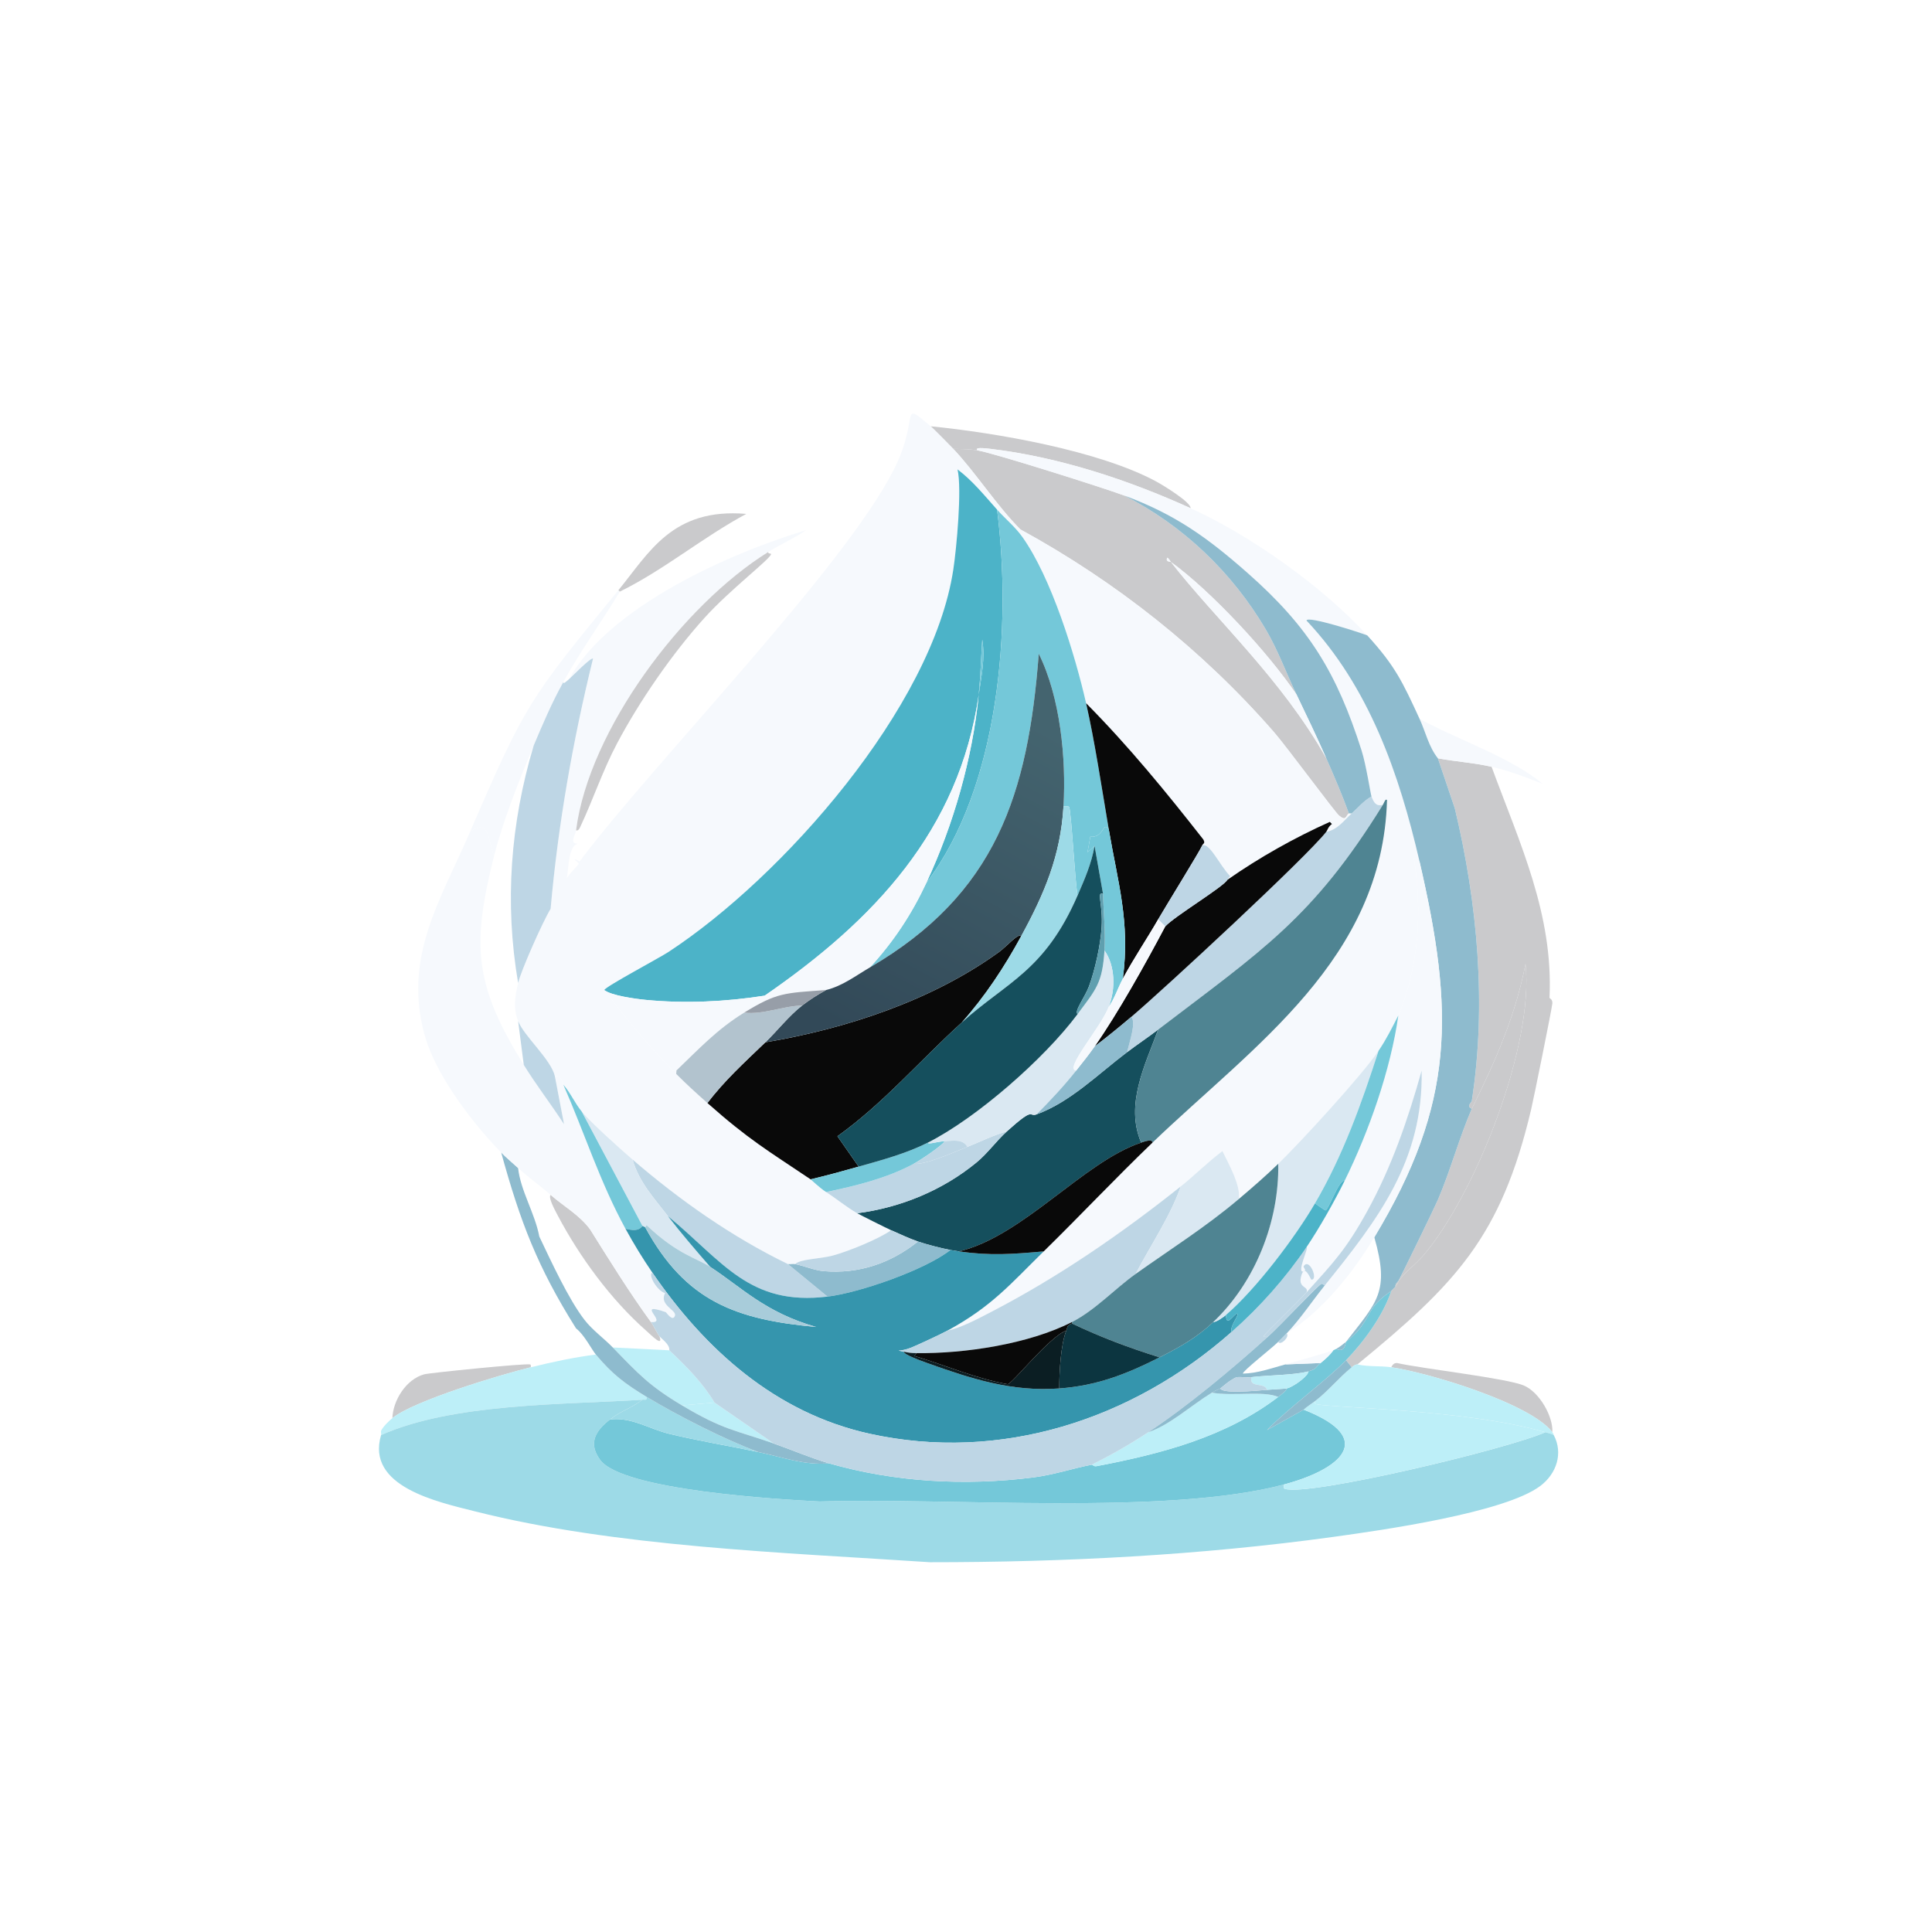 <?xml version="1.0" encoding="UTF-8"?><svg id="uuid-2af192b9-45fa-4af4-a8db-4dc35a47d136" xmlns="http://www.w3.org/2000/svg" xmlns:xlink="http://www.w3.org/1999/xlink" viewBox="0 0 683.721 683.72"><defs><style>.uuid-42b755d0-34fe-4092-89a9-8a1d1ae9fb7a{fill:#979ea8;}.uuid-42b755d0-34fe-4092-89a9-8a1d1ae9fb7a,.uuid-1f676579-87a7-4e22-b56a-fa3d17541f8e,.uuid-ae056548-33c3-4b56-8f0e-96b55606e1ef,.uuid-6a05609b-3e75-4fb4-8cdc-e5884b377141,.uuid-3b090e07-bdf9-45df-9550-f1b476a18900,.uuid-685d6bed-f3e4-4156-98bc-4cb5742b9f07,.uuid-5ba68372-a6a3-4f05-a5a8-aad6518d1b01,.uuid-7b38af87-5f0f-4f15-8686-59dacfbce065,.uuid-c69588e2-429c-4c90-91bd-23bf5a2c8ed7,.uuid-47e3e594-7502-4d4e-9596-1909d75f368d,.uuid-67aeb451-5740-4b54-aa40-b7f018f926a5,.uuid-f31010f9-7122-41c2-bc14-0094c7e63253,.uuid-c0afd1ec-ef92-4dcb-a124-2d8c9032c6e9,.uuid-a2222b7b-3c27-4c99-8863-585527522e12,.uuid-4b6e0ee4-3603-4c75-a865-177c61ea831f,.uuid-89f39a87-28bf-4df8-9961-07bae8d450da,.uuid-2fa139ad-6ba8-4503-a03f-940425e04d7f,.uuid-846333a3-07fb-4d30-a315-5acf5a310b9a,.uuid-f2157f99-acaf-450e-af5a-9e0fb75f1e68,.uuid-e4909ec9-3e1d-4932-b109-bc5db85ceba4{stroke-width:0px;}.uuid-1f676579-87a7-4e22-b56a-fa3d17541f8e{fill:#3595ad;}.uuid-ae056548-33c3-4b56-8f0e-96b55606e1ef{fill:#f6f9fd;}.uuid-6a05609b-3e75-4fb4-8cdc-e5884b377141{fill:url(#uuid-f0ae4e38-1a1d-4aab-99de-df9e513fdf3d);}.uuid-3b090e07-bdf9-45df-9550-f1b476a18900{fill:#dae8f2;}.uuid-685d6bed-f3e4-4156-98bc-4cb5742b9f07{fill:#5f9faf;}.uuid-5ba68372-a6a3-4f05-a5a8-aad6518d1b01{fill:#8ebbce;}.uuid-7b38af87-5f0f-4f15-8686-59dacfbce065{fill:#154f5d;}.uuid-c69588e2-429c-4c90-91bd-23bf5a2c8ed7{fill:#cacacc;}.uuid-47e3e594-7502-4d4e-9596-1909d75f368d{fill:#bed6e5;}.uuid-67aeb451-5740-4b54-aa40-b7f018f926a5{fill:#b2c3ce;}.uuid-f31010f9-7122-41c2-bc14-0094c7e63253{fill:#74c8d9;}.uuid-c0afd1ec-ef92-4dcb-a124-2d8c9032c6e9{fill:#0b1e23;}.uuid-a2222b7b-3c27-4c99-8863-585527522e12{fill:#4f8492;}.uuid-4b6e0ee4-3603-4c75-a865-177c61ea831f{fill:#4cb3c8;}.uuid-89f39a87-28bf-4df8-9961-07bae8d450da{fill:#bdeff8;}.uuid-2fa139ad-6ba8-4503-a03f-940425e04d7f{fill:#090909;}.uuid-846333a3-07fb-4d30-a315-5acf5a310b9a{fill:#0c3540;}.uuid-f2157f99-acaf-450e-af5a-9e0fb75f1e68{fill:#9ddae7;}.uuid-e4909ec9-3e1d-4932-b109-bc5db85ceba4{fill:#a8ccda;}</style><linearGradient id="uuid-f0ae4e38-1a1d-4aab-99de-df9e513fdf3d" x1="366.643" y1="256.136" x2="306.499" y2="367.992" gradientUnits="userSpaceOnUse"><stop offset="0" stop-color="#44646f"/><stop offset="1" stop-color="#324958"/></linearGradient></defs><path class="uuid-c69588e2-429c-4c90-91bd-23bf5a2c8ed7" d="M527.861,271.36c10.009,27.192,21.888,52.156,20.5,81.75-.009.194,1.126.473,1,2-.157,1.906-6.557,33.501-7.5,37.5-10.676,45.279-26.834,61.801-61.5,90.25-.086.071-.489-.221-2,1l-2-2.5c6.292-6.492,13.149-15.863,16-24.5,1.31-1.453,1.439-1.413,1.5-1.5,1.289-1.828.942-1.904,1-2,2.628-3.401,6.244-6.006,9-9.25,18.308-21.551,39.125-74.222,36-103-3.451,18.113-10.806,34.847-19,51.25-2.095-.783-.082-2.22,0-2.75,5.297-34.097,2.001-70.089-6-103.5l-6-17.75c6.267,1.184,12.786,1.555,19,3Z"/><path class="uuid-c69588e2-429c-4c90-91bd-23bf5a2c8ed7" d="M494.361,482.36c9.31,2.07,39.004,5.385,45,8,5.469,2.385,10.342,10.947,10,16.5-7.73-10.247-44.143-21.152-57-23,.8-1.747,1.898-1.428,2-1.5Z"/><path class="uuid-ae056548-33c3-4b56-8f0e-96b55606e1ef" d="M545.861,277.36c-5.951-2.35-11.737-4.544-18-6-6.214-1.445-12.733-1.816-19-3-3.267-4.111-4.365-9.368-6.5-14,13.05,7.232,32.405,13.654,43.5,23Z"/><path class="uuid-c69588e2-429c-4c90-91bd-23bf5a2c8ed7" d="M421.361,179.86c-22.21-10.072-46.526-18.083-70.75-21-3.03-.365-5.579-.555-4.75.5-2.652-.439-5.795-.463-8.5-.5-1.316-1.388-7.316-7.424-8-8,23.117,2.29,59.522,8.598,79.75,19.5,2.563,1.381,12.358,7.365,12.25,9.5Z"/><path class="uuid-c69588e2-429c-4c90-91bd-23bf5a2c8ed7" d="M187.861,483.86c-10.688,2.616-41.269,11.782-49,18,.208-6.1,4.695-13.689,11.25-15.5,1.824-.504,35.667-3.936,37.5-3.5.372.088.255.663.25,1Z"/><path class="uuid-c69588e2-429c-4c90-91bd-23bf5a2c8ed7" d="M494.861,453.36c.825-1.37,12.757-25.847,14-28.75,4.521-10.563,7.449-21.706,12-32.25,8.194-16.403,15.549-33.137,19-51.25,3.125,28.778-17.692,81.449-36,103-2.756,3.244-6.372,5.849-9,9.25Z"/><path class="uuid-c69588e2-429c-4c90-91bd-23bf5a2c8ed7" d="M345.861,159.36c5.725.948,44.265,13.137,52,16,20.899,10.662,38.057,27.078,50,47.25,4.402,7.435,7.287,15.526,11,23.25-10.025-14.894-30.322-36.739-44.5-47-.079-.057-.697-1.205-1.25-1.5-.822,1.49,1.19,1.423,1.25,1.5,15.82,20.343,39.334,41.544,55,69.5,2.838,6.448,5.601,12.873,8,19.5-1.193.832-.858,2.929-3.5.75-1.443-1.19-18.715-24.585-23-29.5-25.344-29.068-55.952-53.287-89.75-71.75-8.365-8.369-15.959-20.285-23.75-28.5,2.705.037,5.848.061,8.5.5Z"/><path class="uuid-c69588e2-429c-4c90-91bd-23bf5a2c8ed7" d="M230.361,467.86c.995,1.368,2.003,3.696,3,5,1.518,4.162-2.867-.34-4.75-2-12.403-10.929-23.582-26.186-31.25-40.75-1.18-2.242-3.391-6.288-2.5-7.25,4.658,4.071,10.235,7.12,14,12.25,6.973,11.116,13.796,22.16,21.5,32.75Z"/><path class="uuid-89f39a87-28bf-4df8-9961-07bae8d450da" d="M252.861,496.36l21,14.5c-13.733-4.821-17.706-4.683-32.5-13.5l11.5-1Z"/><path class="uuid-89f39a87-28bf-4df8-9961-07bae8d450da" d="M480.361,482.86c3.895.886,8.107.441,12,1,12.857,1.848,49.27,12.753,57,23,.56.743.431.869.5,1-.931-.541-1.987-.702-3-1-28.026-8.23-77.378-8.648-81.25-10-.39-.136-.249-.67-.25-1,4.63-3.51,8.477-8.346,13-12,1.511-1.221,1.914-.929,2-1Z"/><path class="uuid-89f39a87-28bf-4df8-9961-07bae8d450da" d="M228.861,494.36c.311,1.57-1.19.77-1.5,1-28.349,1.784-67.007,1.173-92.5,12.5.123-.412-.133-1.184,0-1.5.549-1.309,2.792-3.528,4-4.5,7.731-6.218,38.312-15.384,49-18,7.637-1.869,15.198-3.501,23-4.5,5.859,6.996,10.313,10.358,18,15Z"/><path class="uuid-f2157f99-acaf-450e-af5a-9e0fb75f1e68" d="M227.361,495.36c-4.406,3.278-7.344,3.756-11.5,7-4.927,3.846-7.883,8.222-3.5,14.25,7.885,10.844,63.575,14.035,77.75,14.75,45.693-1.452,122.589,5.074,164.25-6,.043.418-.191,1.349.25,1.5,8.343,2.861,79.178-14.145,92.25-20,1.013.298,2.069.459,3,1,3.415,6.438.988,13.678-4.75,18-12.626,9.509-56.2,15.681-73,18-47.298,6.529-95.295,9.013-143,9-51.351-3.414-111.189-5.411-161-18-13.179-3.331-38.686-8.722-33.25-27,25.493-11.327,64.151-10.716,92.5-12.5Z"/><path class="uuid-f31010f9-7122-41c2-bc14-0094c7e63253" d="M476.361,481.36c-7.04,7.263-20.327,16.883-28,24.75l13-7.25c26.564,10.439,12.438,21.333-7,26.5-41.661,11.074-118.557,4.548-164.25,6-14.175-.715-69.865-3.906-77.75-14.75-4.383-6.028-1.427-10.404,3.5-14.25,7.413-1.007,13.911,3.325,20.75,5,10.345,2.534,21.279,4.3,31.75,6.5,8.212,1.725,16.571,4.825,25,4,23.306,6.683,48.2,8.036,72.25,5,7.467-.943,14.317-3.312,20.75-4.5.354-.065.601.72,1.75.5,22.666-4.341,45.55-10.227,64.25-24.5.72-.549,2.986-2.263,3-3,2.734-.626,8.32-5.095,7.5-6,3.219-.889,2.405-1.281,4.5-3,1.632-1.339,3.266-2.766,4.5-4.5.903-.381.95-.476,1-.5,3.164,1.642,3.338-2.291,3.5-2.5,6.496-4.96,7.544-9.685,10-12.75,2.445-3.051,5.728-4.949,6-5.25-2.851,8.637-9.708,18.008-16,24.5Z"/><path class="uuid-89f39a87-28bf-4df8-9961-07bae8d450da" d="M546.861,506.86c-13.072,5.855-83.907,22.861-92.25,20-.441-.151-.207-1.082-.25-1.5,19.438-5.167,33.564-16.061,7-26.5,1.242-1.149,2.672-1.993,4-3,.001.33-.14.864.25,1,3.872,1.352,53.224,1.77,81.25,10Z"/><path class="uuid-f2157f99-acaf-450e-af5a-9e0fb75f1e68" d="M268.361,513.86c-10.471-2.2-21.405-3.966-31.75-6.5-6.839-1.675-13.337-6.007-20.75-5,4.156-3.244,7.094-3.722,11.5-7,.31-.23,1.811.57,1.5-1,10.891,6.577,27.582,15.074,39.5,19.5Z"/><path class="uuid-89f39a87-28bf-4df8-9961-07bae8d450da" d="M236.861,477.86c6.052,5.696,11.845,11.532,16,18.5l-11.5,1c-11.539-6.877-15.385-11.106-24.5-20.5l20,1Z"/><path class="uuid-89f39a87-28bf-4df8-9961-07bae8d450da" d="M452.361,494.36c-18.7,14.273-41.584,20.159-64.25,24.5-1.149.22-1.396-.565-1.75-.5,6.912-3.474,13.537-7.236,20-11.5,7.63-2.54,15.107-9.458,22.5-14,7.854,1.331,18.175-.768,23.5,1.5Z"/><path class="uuid-5ba68372-a6a3-4f05-a5a8-aad6518d1b01" d="M431.861,491.36c.577,1.834,11.337.974,16.5.5,2.087-.191,6.445-.373,7-.5-.014.737-2.28,2.451-3,3-5.325-2.268-15.646-.169-23.5-1.5,1.629-1.001,2.188-1.046,3-1.5Z"/><path class="uuid-ae056548-33c3-4b56-8f0e-96b55606e1ef" d="M414.361,198.86c-.06-.077-2.072-.01-1.25-1.5.553.295,1.171,1.443,1.25,1.5Z"/><path class="uuid-ae056548-33c3-4b56-8f0e-96b55606e1ef" d="M329.361,150.86c.684.576,6.684,6.612,8,8,7.791,8.215,15.385,20.131,23.75,28.5,33.798,18.463,64.406,42.682,89.75,71.75,4.285,4.915,21.557,28.31,23,29.5,2.642,2.179,2.307.082,3.5-.75.086-.06.589.034,1,0-2.708,2.46-5.093,5.863-9,6.5.43-.546.649-1.795,2-2.75l-.75-.75c-12.723,5.724-24.796,12.516-36.25,20.5.291-.495.537-.901,1-1.25-3.875-4.086-7.551-12.472-10-10.75.351-1.007,1.297-.715.5-2.25-13.077-16.715-26.534-33.153-41.5-48.25-3.941-17.308-12.299-44.37-22.5-58.75-2.632-3.71-6.035-6.432-9-9.75-4.451-4.981-8.616-10.19-14-14.25,1.617,6.965-.356,27.988-1.5,35.5-7.423,48.743-60.39,108.797-100.75,135.25-3.472,2.276-22.306,12.254-22.75,13.5,7.582,9.957,15.545,19.615,24.25,28.5.142.145,1.127-.125,1.25,0,.126.127-.146,1.104,0,1.25,3.599,3.606,7.19,6.874,11,10.25,14.578,12.916,21.112,16.661,36.5,27,.305.205,3.202,3.018,5.5,4.5,3.71,2.392,7.176,5.304,11,7.5,1.15.661,10.575,5.37,12,6-4.536,3.22-15.543,7.629-20.75,9-4.471,1.177-11.43,1.175-13.25,3-.756-.134-1.702.089-2.5,0-19.812-9.614-38.322-22.625-55-37-4.268-3.679-14.912-13.232-18-17-2.456-2.997-3.947-6.59-6.5-9.5-.588-1.339-.747-3.355-3-3-1.314-5.863-10.845-14.093-13-19.5-1.797-4.51-1.105-8.738,0-13.5.985-4.243,8.542-21.336,11.5-26.25,2.628-29.808,7.89-59.577,15-88.5-.5-.834-7.639,6.537-8.5,7.25,14.062-25.531,56.718-44.602,84-52.75-4.308,2.862-9.123,5.03-13.5,7.75-30.275,18.815-63.443,62.959-68,98.5-.218,1.7-2.461,4.536.5,4.75-3.223,1.105-3.069,8.102-3.75,12.25.272-1.056,4.281-4.913,4.25-5.25-.018-.2-3.487-2.734.25-.75,26.363-35.084,93.39-103.401,111.25-138.75,9.431-18.666,1.553-24.898,13-15.25Z"/><path class="uuid-ae056548-33c3-4b56-8f0e-96b55606e1ef" d="M421.361,179.86c21.235,9.629,46.773,27.775,62.5,45-2.196-.903-21.389-7.117-21.5-5.25,22.194,23.498,32.864,54.393,40,85.25l-2-1.25c2.979,18.754,1.841,38.134-5.5,55.75-2.217,4.327-4.244,8.452-7,12.5-5.975,8.778-27.357,32.081-35.5,40-4.472,4.349-9.24,8.47-14,12.5.896-4.54-3.489-12.392-5.75-17-5.147,3.826-9.758,8.524-14.75,12.5-21.071,16.782-43.304,32.092-67.25,44.5-4.444,2.303-10.822,5.705-15.25,6.5,15.68-8.527,22.304-16.542,34-28,12.968-12.704,25.392-25.922,38.5-38.5,35.829-34.381,81.4-64.893,83-121.25-.649-.543-.908.793-1.5,1.75-2.452.523-3.143-.829-4-3-.305-.773-1.892-11.209-3.5-16.25-8.779-27.521-18.628-43.669-40.25-62.75-14.367-12.679-25.786-20.851-43.75-27.5-7.735-2.863-46.275-15.052-52-16-.829-1.055,1.72-.865,4.75-.5,24.224,2.917,48.54,10.928,70.75,21Z"/><path class="uuid-5ba68372-a6a3-4f05-a5a8-aad6518d1b01" d="M483.861,224.86c9.87,10.811,12.498,16.475,18.5,29.5,2.135,4.632,3.233,9.889,6.5,14l6,17.75c8.001,33.411,11.297,69.403,6,103.5-.082.53-2.095,1.967,0,2.75-4.551,10.544-7.479,21.687-12,32.25-1.243,2.903-13.175,27.38-14,28.75-.471.609-1.146,1.103-1,2-.061.087-.19.047-1.5,1.5-.272.301-3.555,2.199-6,5.25-2.456,3.065-3.504,7.79-10,12.75,10.94-14.157,15.577-17.561,10-37,28.69-47.56,28.287-79.872,16-133-7.136-30.857-17.806-61.752-40-85.25.111-1.867,19.304,4.347,21.5,5.25Z"/><path class="uuid-5ba68372-a6a3-4f05-a5a8-aad6518d1b01" d="M183.361,413.36c.802,7.921,5.949,15.994,7.5,24.25,4.089,8.576,10.35,22.214,16,29.5,2.825,3.643,6.843,6.496,10,9.75,9.115,9.394,12.961,13.623,24.5,20.5,14.794,8.817,18.767,8.679,32.5,13.5,6.53,2.293,12.858,5.036,19.5,7-8.429.825-16.788-2.275-25-4-11.918-4.426-28.609-12.923-39.5-19.5-7.687-4.642-12.141-8.004-18-15-1.394-1.665-4.131-7.079-7-9.25-13.686-21.771-19.724-37.686-26.5-62.25,1.868,1.904,4.028,3.691,6,5.5Z"/><path class="uuid-ae056548-33c3-4b56-8f0e-96b55606e1ef" d="M174.861,302.86c-8.167,32.317-6.731,46.083,10.5,74,4.457,7.222,9.637,13.888,14.25,21l-3.25-17c2.253-.355,2.412,1.661,3,3,7.486,17.052,12.979,34.53,22,51,2.917,5.324,6.069,10.491,9.5,15.5-1.697.726,1.789,6.578,4.5,7.25-2.226,4.329,4.171,5.978,3.5,8-.772,2.329-3.048-1.179-3.25-1.25-11.374-3.963,1.206,4.057-5.25,3.5-7.704-10.59-14.527-21.634-21.5-32.75-3.765-5.13-9.342-8.179-14-12.25-3.744-3.272-7.812-6.119-11.5-9.5-1.972-1.809-4.132-3.596-6-5.5-10.109-10.298-23.074-27.327-27-41.25-7.842-27.81,5.458-47.863,16-72.25,7.172-4.875,6.187,3.247,8.5,8.5Z"/><path class="uuid-ae056548-33c3-4b56-8f0e-96b55606e1ef" d="M219.361,209.36c-6.486,10.741-13.946,21.004-20,32-4.279,7.772-7.08,14.407-10.5,22.5-4.98,11.784-10.906,26.756-14,39-2.313-5.253-1.328-13.375-8.5-8.5,19.609-45.361,20.916-46.906,52.5-85.5l.5.5Z"/><path class="uuid-47e3e594-7502-4d4e-9596-1909d75f368d" d="M183.361,347.86c-4.862-28.4-2.701-56.47,5.5-84,3.42-8.093,6.221-14.728,10.5-22.5-.049.939,1.068-.228,2-1,.861-.713,8-8.084,8.5-7.25-7.11,28.923-12.372,58.692-15,88.5-2.958,4.914-10.515,22.007-11.5,26.25Z"/><path class="uuid-c69588e2-429c-4c90-91bd-23bf5a2c8ed7" d="M203.861,293.86c4.557-35.541,37.725-79.685,68-98.5-.117.69,1.028.4,1,.75-.128,1.622-14.443,12.482-23.5,22.5-11.45,12.665-23.015,29.432-31,44.5-5.077,9.579-8.433,19.778-13,29.5-.257.547-.638,1.473-1.5,1.25Z"/><path class="uuid-c69588e2-429c-4c90-91bd-23bf5a2c8ed7" d="M219.361,209.36l-.5-.5c10.897-13.315,19.065-29.204,45.25-27-15.437,8.296-29.148,19.85-44.75,27.5Z"/><path class="uuid-5ba68372-a6a3-4f05-a5a8-aad6518d1b01" d="M478.361,483.86c-4.523,3.654-8.37,8.49-13,12-1.328,1.007-2.758,1.851-4,3l-13,7.25c7.673-7.867,20.96-17.487,28-24.75l2,2.5Z"/><path class="uuid-c69588e2-429c-4c90-91bd-23bf5a2c8ed7" d="M493.861,455.36c-.146-.897.529-1.391,1-2-.058.096.289.172-1,2Z"/><path class="uuid-4b6e0ee4-3603-4c75-a865-177c61ea831f" d="M352.861,180.36c5.246,41.049.905,98.031-25,132,9.565-20.479,16.325-44.085,18.5-66.5.929-6.476,2.344-12.881,1.25-19.5-.432,6.489-.622,13.026-1.25,19.5-6.906,48.121-37.164,79.912-75.75,106.5-13.785,2.147-28.069,2.839-42,1.5-3.782-.363-12.382-1.547-14.75-3.5.444-1.246,19.278-11.224,22.75-13.5,40.36-26.453,93.327-86.507,100.75-135.25,1.144-7.512,3.117-28.535,1.5-35.5,5.384,4.061,9.549,9.269,14,14.25Z"/><path class="uuid-2fa139ad-6ba8-4503-a03f-940425e04d7f" d="M361.361,331.36c-5.974,10.944-12.71,21.17-21,30.5-14.732,13.352-27.747,28.644-44,40.25l7.5,10.75c-5.645,1.603-11.289,3.147-17,4.5-15.388-10.339-21.922-14.084-36.5-27,6.004-7.978,13.348-14.61,20.5-21.5,28.632-4.8,59.065-14.83,82.75-32,2.717-1.97,6.91-6.914,7.75-5.5Z"/><path class="uuid-f31010f9-7122-41c2-bc14-0094c7e63253" d="M384.361,248.86c3.04,13.353,5.65,30.611,8,44.5-2.244-2.71-1.565,3.129-6.5,2.75l-1,5.5,2.5-2.25c-1.08,6.225-3.524,11.789-6,17.5-.884-3.903-2.249-29.872-3-31.25-.266-.489-1.448-.171-2-.25.996-16.944-1.142-38.674-8.75-54-3.797,49.898-15.192,84.937-59.75,111,8.353-9.068,14.791-18.847,20-30,25.905-33.969,30.246-90.951,25-132,2.965,3.318,6.368,6.04,9,9.75,10.201,14.38,18.559,41.442,22.5,58.75Z"/><path class="uuid-7b38af87-5f0f-4f15-8686-59dacfbce065" d="M403.861,404.36c-20.252,6.694-41.954,33.244-64.5,38.5-1.003-.142-2.006-.316-3-.5-3.163-.584-8.472-1.962-11.5-3-3.15-1.08-6.44-2.646-9.5-4-1.425-.63-10.85-5.339-12-6,15.361-1.996,30.241-8.114,42.25-18,3.909-3.218,7.008-7.627,10.75-11,9.991-9.005,7.595-4.94,10.5-6,11.942-4.358,21.858-14.354,32-22,3.61-2.721,7.397-5.251,11-8-4.666,12.637-11.774,26.591-6,40Z"/><path class="uuid-ae056548-33c3-4b56-8f0e-96b55606e1ef" d="M327.861,312.36c-5.209,11.153-11.647,20.932-20,30-5.054,2.956-9.651,6.543-15.5,8-14.843,1.067-17.465.906-29,8-9.591,5.898-15.97,12.8-24,20.5-.123-.125-1.108.145-1.25,0-8.705-8.885-16.668-18.543-24.25-28.5,2.368,1.953,10.968,3.137,14.75,3.5,13.931,1.339,28.215.647,42-1.5,38.586-26.588,68.844-58.379,75.75-106.5-2.175,22.415-8.935,46.021-18.5,66.5Z"/><path class="uuid-2fa139ad-6ba8-4503-a03f-940425e04d7f" d="M425.361,299.36c-.498,1.429-13.04,21.731-15.5,26-4.055,7.038-8.688,13.849-12.5,21,2.7-20.069-1.855-34.411-5-53-2.35-13.889-4.96-31.147-8-44.5,14.966,15.097,28.423,31.535,41.5,48.25.797,1.535-.149,1.243-.5,2.25Z"/><path class="uuid-47e3e594-7502-4d4e-9596-1909d75f368d" d="M489.361,284.86c-24.809,40.081-42.724,51.441-79.5,79.5-3.603,2.749-7.39,5.279-11,8,.849-3.56,3.305-10.585,1.5-12.5,12.152-10.358,61.779-56.319,69-65.5,3.907-.637,6.292-4.04,9-6.5,2.266-2.058,4.25-4.487,7-6,.857,2.171,1.548,3.523,4,3Z"/><path class="uuid-5ba68372-a6a3-4f05-a5a8-aad6518d1b01" d="M485.361,281.86c-2.75,1.513-4.734,3.942-7,6-.411.034-.914-.06-1,0-2.399-6.627-5.162-13.052-8-19.5-3.336-7.581-6.913-15.039-10.5-22.5-3.713-7.724-6.598-15.815-11-23.25-11.943-20.172-29.101-36.588-50-47.25,17.964,6.649,29.383,14.821,43.75,27.5,21.622,19.081,31.471,35.229,40.25,62.75,1.608,5.041,3.195,15.477,3.5,16.25Z"/><path class="uuid-2fa139ad-6ba8-4503-a03f-940425e04d7f" d="M469.361,294.36c-7.221,9.181-56.848,55.142-69,65.5-4.236,3.611-8.576,7.121-13,10.5,8.232-11.737,18.192-29.604,25-42.5,3.383-3.679,20.464-13.887,22-16.5,11.454-7.984,23.527-14.776,36.25-20.5l.75.75c-1.351.955-1.57,2.204-2,2.75Z"/><path class="uuid-47e3e594-7502-4d4e-9596-1909d75f368d" d="M278.861,447.36l14,11.5c-27.728,3.37-37.002-12.437-56.5-28.5-4.819-6.252-10.19-11.955-12.5-20,16.678,14.375,35.188,27.386,55,37Z"/><path class="uuid-47e3e594-7502-4d4e-9596-1909d75f368d" d="M356.361,400.36c-3.742,3.373-6.841,7.782-10.75,11-12.009,9.886-26.889,16.004-42.25,18-3.824-2.196-7.29-5.108-11-7.5,10.602-2.239,21.366-4.827,31-10,4.072.418,13.481-3.807,19-6,4.653-1.849,9.164-4.134,14-5.5Z"/><path class="uuid-3b090e07-bdf9-45df-9550-f1b476a18900" d="M223.861,410.36c2.31,8.045,7.681,13.748,12.5,20,4.774,6.193,9.873,12.102,15,18-4.944-3.204-11.497-4.394-22.25-14.5-.53-.498-.718.532-.75.5-.04-.039-.736-.423-1-.5l-21.5-40.5c3.088,3.768,13.732,13.321,18,17Z"/><path class="uuid-5ba68372-a6a3-4f05-a5a8-aad6518d1b01" d="M336.361,442.36c-9.204,7.19-32.325,15.142-43.5,16.5l-14-11.5c.798.089,1.744-.134,2.5,0,2.971.525,6.825,2.219,10.25,2.5,12.372,1.014,23.549-2.777,33.25-10.5,3.028,1.038,8.337,2.416,11.5,3Z"/><path class="uuid-47e3e594-7502-4d4e-9596-1909d75f368d" d="M434.361,311.36c-1.536,2.613-18.617,12.821-22,16.5l-2.5-2.5c2.46-4.269,15.002-24.571,15.5-26,2.449-1.722,6.125,6.664,10,10.75-.463.349-.709.755-1,1.25Z"/><path class="uuid-47e3e594-7502-4d4e-9596-1909d75f368d" d="M324.861,439.36c-9.701,7.723-20.878,11.514-33.25,10.5-3.425-.281-7.279-1.975-10.25-2.5,1.82-1.825,8.779-1.823,13.25-3,5.207-1.371,16.214-5.78,20.75-9,3.06,1.354,6.35,2.92,9.5,4Z"/><path class="uuid-f31010f9-7122-41c2-bc14-0094c7e63253" d="M334.361,403.86c-1.286,1.835-8.799,6.818-11,8-9.634,5.173-20.398,7.761-31,10-2.298-1.482-5.195-4.295-5.5-4.5,5.711-1.353,11.355-2.897,17-4.5,8.285-2.352,16.788-4.61,24.5-8.5.17.785,2.953-.343,6-.5Z"/><path class="uuid-f31010f9-7122-41c2-bc14-0094c7e63253" d="M205.861,393.36l21.5,40.5c-1.507,2.033-3.816,1.426-6,1-9.021-16.47-14.514-33.948-22-51,2.553,2.91,4.044,6.503,6.5,9.5Z"/><path class="uuid-47e3e594-7502-4d4e-9596-1909d75f368d" d="M196.361,380.86l3.25,17c-4.613-7.112-9.793-13.778-14.25-21l-2-15.5c2.155,5.407,11.686,13.637,13,19.5Z"/><path class="uuid-1f676579-87a7-4e22-b56a-fa3d17541f8e" d="M292.861,458.86c11.175-1.358,34.296-9.31,43.5-16.5.994.184,1.997.358,3,.5,11.265,1.597,18.801.978,30,0-11.696,11.458-18.32,19.473-34,28-2.515,1.368-9.957,4.832-12.75,6-4.039,1.689-6.377.701-2.75,1.5-.094.923,5.304,2.947,8.25,4,15.722,5.62,29.894,10.221,46.75,9,13.272-.961,23.787-5.053,35.5-11,7.095-3.603,13.139-6.945,19-12.5,1.019.123,3.772-1.872,4.5-2.5.112,3.971,1.812,1.073,3.75-.5,1.576.009-2.563,4.239-1.75,6.5-35.064,31.037-81.802,46.297-128.25,36-33.096-7.337-58.033-29.678-76.75-57-3.431-5.009-6.583-10.176-9.5-15.5,2.184.426,4.493,1.033,6-1,.264.077.96.461,1,.5,14.241,26.134,31.969,32.624,60.5,35.25-18.154-5.14-26.603-14.188-37.5-21.25-5.127-5.898-10.226-11.807-15-18,19.498,16.063,28.772,31.87,56.5,28.5Z"/><path class="uuid-a2222b7b-3c27-4c99-8863-585527522e12" d="M407.861,404.36c-.106-1.346-2.473-.505-4,0-5.774-13.409,1.334-27.363,6-40,36.776-28.059,54.691-39.419,79.5-79.5.592-.957.851-2.293,1.5-1.75-1.6,56.357-47.171,86.869-83,121.25Z"/><path class="uuid-ae056548-33c3-4b56-8f0e-96b55606e1ef" d="M502.361,304.86c12.287,53.128,12.69,85.44-16,133-7.669,12.713-18.347,26.072-31,34,4.958-5.258,8.975-11.392,13.5-17,18.676-23.146,34.904-44.06,34.25-76-4.792,17.146-10.614,34.099-19.25,49.75-7.441,13.486-11.794,18.027-21.5,28.75.929-2.178-2.835-1.433-2-5.25,1.239-5.664,3.423.737,3.75.75,2.575.104-.797-7.943-2.75-4.75-.263.43,1.084,1.391.25,1.75-3.319,1.429,1.905-8.871.75-8.5,4.425-6.514,10-16.392,13.5-23.5,8.59-17.444,16.275-39.24,19-58.5,7.341-17.616,8.479-36.996,5.5-55.75l2,1.25Z"/><path class="uuid-47e3e594-7502-4d4e-9596-1909d75f368d" d="M401.861,450.86c-7.253,5.155-14.228,12.765-22.5,17-15.213,7.789-38.04,11.224-55,11-1.875-.025-2.686-.101-4.5-.5-3.627-.799-1.289.189,2.75-1.5,2.793-1.168,10.235-4.632,12.75-6,4.428-.795,10.806-4.197,15.25-6.5,23.946-12.408,46.179-27.718,67.25-44.5-3.524,10.264-10.639,20.829-16,31Z"/><path class="uuid-3b090e07-bdf9-45df-9550-f1b476a18900" d="M465.361,425.86c-7.162,12.258-20.891,30.358-31.5,39.5-.728.628-3.481,2.623-4.5,2.5,14.886-14.11,23.358-35.61,23-56,8.143-7.919,29.525-31.222,35.5-40-6.016,18.651-12.569,37.002-22.5,54Z"/><path class="uuid-2fa139ad-6ba8-4503-a03f-940425e04d7f" d="M407.861,404.36c-13.108,12.578-25.532,25.796-38.5,38.5-11.199.978-18.735,1.597-30,0,22.546-5.256,44.248-31.806,64.5-38.5,1.527-.505,3.894-1.346,4,0Z"/><path class="uuid-3b090e07-bdf9-45df-9550-f1b476a18900" d="M438.361,424.36c-11.558,9.785-24.204,17.76-36.5,26.5,5.361-10.171,12.476-20.736,16-31,4.992-3.976,9.603-8.674,14.75-12.5,2.261,4.608,6.646,12.46,5.75,17Z"/><path class="uuid-f31010f9-7122-41c2-bc14-0094c7e63253" d="M475.861,417.86c-1.965-.569-5.696,10.307-6.75,10.5-.222.041-3.29-2.209-3.75-2.5,9.931-16.998,16.484-35.349,22.5-54,2.756-4.048,4.783-8.173,7-12.5-2.725,19.26-10.41,41.056-19,58.5Z"/><path class="uuid-47e3e594-7502-4d4e-9596-1909d75f368d" d="M462.361,457.36c-3.072,3.394-14.38,14.378-15,15.25-.706.993,1.224.085,1,.75-12.124,10.982-28.442,24.556-42,33.5-6.463,4.264-13.088,8.026-20,11.5-6.433,1.188-13.283,3.558-20.75,4.5-24.05,3.036-48.944,1.683-72.25-5-6.642-1.964-12.97-4.707-19.5-7l-21-14.5c-4.155-6.968-9.948-12.804-16-18.5.271-2.059-2.749-4.018-3.5-5-.997-1.304-2.005-3.632-3-5,6.456.557-6.124-7.463,5.25-3.5.202.071,2.478,3.579,3.25,1.25.671-2.022-5.726-3.671-3.5-8-2.711-.672-6.197-6.524-4.5-7.25,18.717,27.322,43.654,49.663,76.75,57,46.448,10.297,93.186-4.963,128.25-36,10.022-8.871,18.974-18.92,26.5-30,1.155-.371-4.069,9.929-.75,8.5.834-.359-.513-1.32-.25-1.75,1.953-3.193,5.325,4.854,2.75,4.75-.327-.013-2.511-6.414-3.75-.75-.835,3.817,2.929,3.072,2,5.25Z"/><path class="uuid-5ba68372-a6a3-4f05-a5a8-aad6518d1b01" d="M468.861,454.86c-4.525,5.608-8.542,11.742-13.5,17-.933.99-2.025,2.02-3,3-2.249,2.261-12.78,10.457-12.5,11.25,5.274-.11,10.065-1.909,15-3.25l12.5-.5c-2.095,1.719-1.281,2.111-4.5,3-4.727,1.306-14.582,1.313-20,2-1.646.209-3.563-.149-5.25,0-2.719,1.227-5.444,3.829-5.75,4-.812.454-1.371.499-3,1.5-7.393,4.542-14.87,11.46-22.5,14,13.558-8.944,29.876-22.518,42-33.5,5.103-4.622,18.003-18.477,19.25-19,.576-.241.762.515,1.25.5Z"/><path class="uuid-89f39a87-28bf-4df8-9961-07bae8d450da" d="M455.361,491.36c-.555.127-4.913.309-7,.5-.731-2.898-6.368-.396-5.5-4.5,5.418-.687,15.273-.694,20-2,.821.905-4.766,5.374-7.5,6Z"/><path class="uuid-ae056548-33c3-4b56-8f0e-96b55606e1ef" d="M471.861,477.86c-1.234,1.734-2.868,3.161-4.5,4.5l-12.5.5c2.888-.785,15.663-4.436,17-5Z"/><path class="uuid-5ba68372-a6a3-4f05-a5a8-aad6518d1b01" d="M472.861,477.36c1.034-.494,2.52-1.751,3.5-2.5-.162.209-.336,4.142-3.5,2.5Z"/><path class="uuid-f31010f9-7122-41c2-bc14-0094c7e63253" d="M346.361,245.86c.628-6.474.818-13.011,1.25-19.5,1.094,6.619-.321,13.024-1.25,19.5Z"/><path class="uuid-ae056548-33c3-4b56-8f0e-96b55606e1ef" d="M458.861,245.86c3.587,7.461,7.164,14.919,10.5,22.5-15.666-27.956-39.18-49.157-55-69.5,14.178,10.261,34.475,32.106,44.5,47Z"/><path class="uuid-6a05609b-3e75-4fb4-8cdc-e5884b377141" d="M376.361,285.36c-1.029,17.508-6.756,30.897-15,46-.84-1.414-5.033,3.53-7.75,5.5-23.685,17.17-54.118,27.2-82.75,32,4.294-4.136,8.304-9.338,13-13,2.595-2.023,5.602-3.913,8.5-5.5,5.849-1.457,10.446-5.044,15.5-8,44.558-26.063,55.953-61.102,59.75-111,7.608,15.326,9.746,37.056,8.75,54Z"/><path class="uuid-f2157f99-acaf-450e-af5a-9e0fb75f1e68" d="M381.361,316.86c-11.653,26.883-25.208,30.687-41,45,8.29-9.33,15.026-19.556,21-30.5,8.244-15.103,13.971-28.492,15-46,.552.079,1.734-.239,2,.25.751,1.378,2.116,27.347,3,31.25Z"/><path class="uuid-f31010f9-7122-41c2-bc14-0094c7e63253" d="M392.361,293.36c3.145,18.589,7.7,32.931,5,53-1.761,3.303-2.887,6.894-5,10,2.506-6.369,2.291-14.662-1.5-20,.433-6.648-.347-13.359-.5-20l-3-17-2.5,2.25,1-5.5c4.935.379,4.256-5.46,6.5-2.75Z"/><path class="uuid-3b090e07-bdf9-45df-9550-f1b476a18900" d="M392.361,356.36c-2.945,7.484-15.936,22.098-11.5,22.5-4.385,5.527-9.055,10.497-14,15.5-2.905,1.06-.509-3.005-10.5,6-4.836,1.366-9.347,3.651-14,5.5-1.7-2.873-5.044-2.153-8-2-3.047.157-5.83,1.285-6,.5,17.357-8.755,41.358-29.838,53-45.5,6.596-8.874,8.742-10.869,9.5-22.5,3.791,5.338,4.006,13.631,1.5,20Z"/><path class="uuid-5ba68372-a6a3-4f05-a5a8-aad6518d1b01" d="M398.861,372.36c-10.142,7.646-20.058,17.642-32,22,4.945-5.003,9.615-9.973,14-15.5,2.206-2.781,4.464-5.598,6.5-8.5,4.424-3.379,8.764-6.889,13-10.5,1.805,1.915-.651,8.94-1.5,12.5Z"/><path class="uuid-67aeb451-5740-4b54-aa40-b7f018f926a5" d="M283.861,355.86c-4.696,3.662-8.706,8.864-13,13-7.152,6.89-14.496,13.522-20.5,21.5-3.81-3.376-7.401-6.644-11-10.25-.146-.146.126-1.123,0-1.25,8.03-7.7,14.409-14.602,24-20.5,6.724.81,13.634-2.37,20.5-2.5Z"/><path class="uuid-42b755d0-34fe-4092-89a9-8a1d1ae9fb7a" d="M292.361,350.36c-2.898,1.587-5.905,3.477-8.5,5.5-6.866.13-13.776,3.31-20.5,2.5,11.535-7.094,14.157-6.933,29-8Z"/><path class="uuid-ae056548-33c3-4b56-8f0e-96b55606e1ef" d="M412.361,327.86c-6.808,12.896-16.768,30.763-25,42.5-2.036,2.902-4.294,5.719-6.5,8.5-4.436-.402,8.555-15.016,11.5-22.5,2.113-3.106,3.239-6.697,5-10,3.812-7.151,8.445-13.962,12.5-21l2.5,2.5Z"/><path class="uuid-47e3e594-7502-4d4e-9596-1909d75f368d" d="M342.361,405.86c-5.519,2.193-14.928,6.418-19,6,2.201-1.182,9.714-6.165,11-8,2.956-.153,6.3-.873,8,2Z"/><path class="uuid-e4909ec9-3e1d-4932-b109-bc5db85ceba4" d="M251.361,448.36c10.897,7.062,19.346,16.11,37.5,21.25-28.531-2.626-46.259-9.116-60.5-35.25.032.032.22-.998.75-.5,10.753,10.106,17.306,11.296,22.25,14.5Z"/><path class="uuid-4b6e0ee4-3603-4c75-a865-177c61ea831f" d="M475.861,417.86c-3.5,7.108-9.075,16.986-13.5,23.5-7.526,11.08-16.478,21.129-26.5,30-.813-2.261,3.326-6.491,1.75-6.5-1.938,1.573-3.638,4.471-3.75.5,10.609-9.142,24.338-27.242,31.5-39.5.46.291,3.528,2.541,3.75,2.5,1.054-.193,4.785-11.069,6.75-10.5Z"/><path class="uuid-47e3e594-7502-4d4e-9596-1909d75f368d" d="M468.861,454.86c-.488.015-.674-.741-1.25-.5-1.247.523-14.147,14.378-19.25,19,.224-.665-1.706.243-1-.75.62-.872,11.928-11.856,15-15.25,9.706-10.723,14.059-15.264,21.5-28.75,8.636-15.651,14.458-32.604,19.25-49.75.654,31.94-15.574,52.854-34.25,76Z"/><path class="uuid-a2222b7b-3c27-4c99-8863-585527522e12" d="M429.361,467.86c-5.861,5.555-11.905,8.897-19,12.5-10.643-3.331-20.937-7.157-31-12v-.5c8.272-4.235,15.247-11.845,22.5-17,12.296-8.74,24.942-16.715,36.5-26.5,4.76-4.03,9.528-8.151,14-12.5.358,20.39-8.114,41.89-23,56Z"/><path class="uuid-846333a3-07fb-4d30-a315-5acf5a310b9a" d="M410.361,480.36c-11.713,5.947-22.228,10.039-35.5,11,.004-5.692.502-15.442,2.5-20.5.593-1.502.11-1.679,2-2.5,10.063,4.843,20.357,8.669,31,12Z"/><path class="uuid-c0afd1ec-ef92-4dcb-a124-2d8c9032c6e9" d="M377.361,470.86c-1.998,5.058-2.496,14.808-2.5,20.5-16.856,1.221-31.028-3.38-46.75-9-2.946-1.053-8.344-3.077-8.25-4,1.814.399,2.625.475,4.5.5l-.75,1c11.005,3.298,21.614,7.956,33,10,1.728-.289,14.779-16.844,20.75-19Z"/><path class="uuid-2fa139ad-6ba8-4503-a03f-940425e04d7f" d="M379.361,467.86v.5c-1.89.821-1.407.998-2,2.5-5.971,2.156-19.022,18.711-20.75,19-11.386-2.044-21.995-6.702-33-10l.75-1c16.96.224,39.787-3.211,55-11Z"/><path class="uuid-47e3e594-7502-4d4e-9596-1909d75f368d" d="M452.361,474.86c.975-.98,2.067-2.01,3-3,1.169,1.332-2.351,4.504-3,3Z"/><path class="uuid-47e3e594-7502-4d4e-9596-1909d75f368d" d="M442.861,487.36c-.868,4.104,4.769,1.602,5.5,4.5-5.163.474-15.923,1.334-16.5-.5.306-.171,3.031-2.773,5.75-4,1.687-.149,3.604.209,5.25,0Z"/><path class="uuid-7b38af87-5f0f-4f15-8686-59dacfbce065" d="M390.361,316.36c-2.439-1.03.014,3.573-.5,11.75-.394,6.277-2.301,15.07-4.5,21-1.374,3.707-5.358,8.9-4,9.75-11.642,15.662-35.643,36.745-53,45.5-7.712,3.89-16.215,6.148-24.5,8.5l-7.5-10.75c16.253-11.606,29.268-26.898,44-40.25,15.792-14.313,29.347-18.117,41-45,2.476-5.711,4.92-11.275,6-17.5l3,17Z"/><path class="uuid-685d6bed-f3e4-4156-98bc-4cb5742b9f07" d="M390.361,316.36c.152,6.641.933,13.352.5,20-.758,11.631-2.904,13.626-9.5,22.5-1.358-.85,2.626-6.043,4-9.75,2.199-5.93,4.106-14.723,4.5-21,.514-8.177-1.939-12.78.5-11.75Z"/></svg>